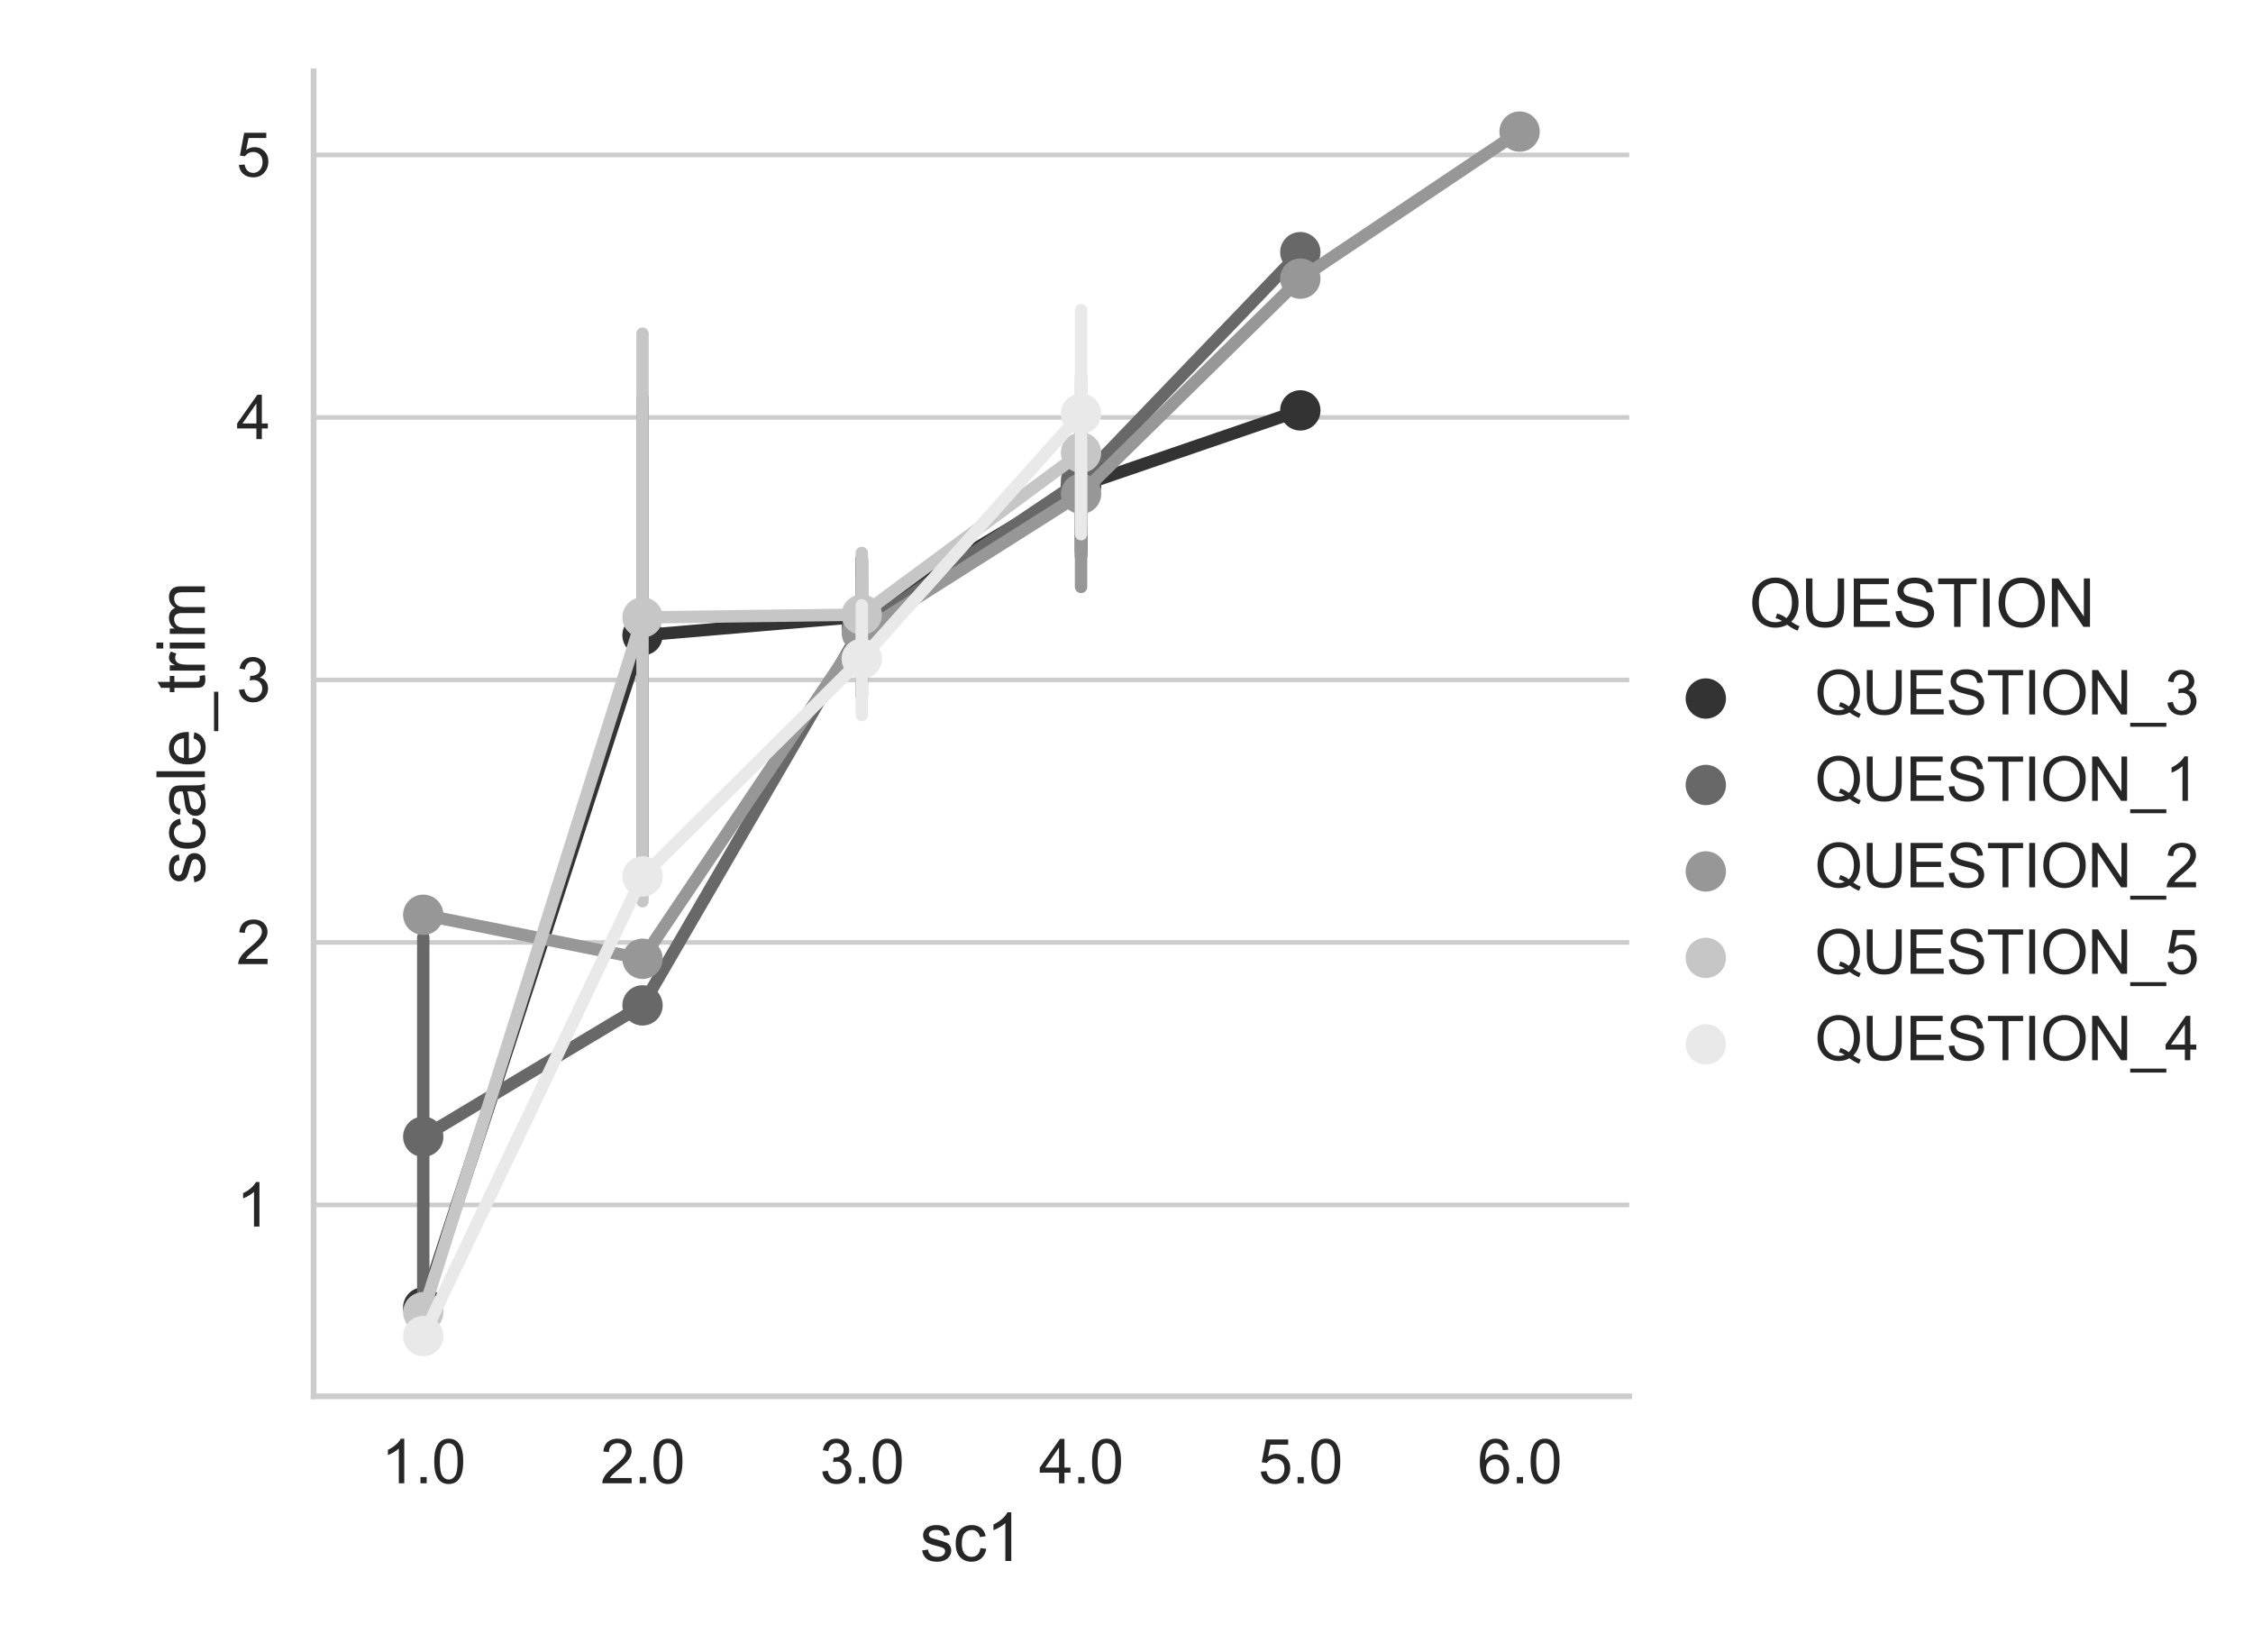 <?xml version="1.0" encoding="utf-8" standalone="no"?>
<!DOCTYPE svg PUBLIC "-//W3C//DTD SVG 1.1//EN"
  "http://www.w3.org/Graphics/SVG/1.1/DTD/svg11.dtd">
<svg xmlns:xlink="http://www.w3.org/1999/xlink" width="491.04pt" height="360pt" viewBox="0 0 491.04 360" xmlns="http://www.w3.org/2000/svg" version="1.1">
 <defs>
  <style type="text/css">*{stroke-linejoin: round; stroke-linecap: butt}</style>
 </defs>
 <g id="figure_1">
  <g id="patch_1">
   <path d="M 0 360 
L 491.04 360 
L 491.04 0 
L 0 0 
z
" style="fill: #ffffff"/>
  </g>
  <g id="axes_1">
   <g id="patch_2">
    <path d="M 68.353 304.308 
L 355.09 304.308 
L 355.09 15.552 
L 68.353 15.552 
z
" style="fill: #ffffff"/>
   </g>
   <g id="matplotlib.axis_1">
    <g id="xtick_1">
     <g id="text_1">
      <!-- 1.0 -->
      <g style="fill: #262626" transform="translate(83.074 323.256) scale(0.132 -0.132)">
       <defs>
        <path id="ArialMT-31" d="M 2384 0 
L 1822 0 
L 1822 3584 
Q 1619 3391 1289 3197 
Q 959 3003 697 2906 
L 697 3450 
Q 1169 3672 1522 3987 
Q 1875 4303 2022 4600 
L 2384 4600 
L 2384 0 
z
" transform="scale(0.016)"/>
        <path id="ArialMT-2e" d="M 581 0 
L 581 641 
L 1222 641 
L 1222 0 
L 581 0 
z
" transform="scale(0.016)"/>
        <path id="ArialMT-30" d="M 266 2259 
Q 266 3072 433 3567 
Q 600 4063 929 4331 
Q 1259 4600 1759 4600 
Q 2128 4600 2406 4451 
Q 2684 4303 2865 4023 
Q 3047 3744 3150 3342 
Q 3253 2941 3253 2259 
Q 3253 1453 3087 958 
Q 2922 463 2592 192 
Q 2263 -78 1759 -78 
Q 1097 -78 719 397 
Q 266 969 266 2259 
z
M 844 2259 
Q 844 1131 1108 757 
Q 1372 384 1759 384 
Q 2147 384 2411 759 
Q 2675 1134 2675 2259 
Q 2675 3391 2411 3762 
Q 2147 4134 1753 4134 
Q 1366 4134 1134 3806 
Q 844 3388 844 2259 
z
" transform="scale(0.016)"/>
       </defs>
       <use xlink:href="#ArialMT-31"/>
       <use xlink:href="#ArialMT-2e" x="55.615"/>
       <use xlink:href="#ArialMT-30" x="83.398"/>
      </g>
     </g>
    </g>
    <g id="xtick_2">
     <g id="text_2">
      <!-- 2.0 -->
      <g style="fill: #262626" transform="translate(130.863 323.256) scale(0.132 -0.132)">
       <defs>
        <path id="ArialMT-32" d="M 3222 541 
L 3222 0 
L 194 0 
Q 188 203 259 391 
Q 375 700 629 1000 
Q 884 1300 1366 1694 
Q 2113 2306 2375 2664 
Q 2638 3022 2638 3341 
Q 2638 3675 2398 3904 
Q 2159 4134 1775 4134 
Q 1369 4134 1125 3890 
Q 881 3647 878 3216 
L 300 3275 
Q 359 3922 746 4261 
Q 1134 4600 1788 4600 
Q 2447 4600 2831 4234 
Q 3216 3869 3216 3328 
Q 3216 3053 3103 2787 
Q 2991 2522 2730 2228 
Q 2469 1934 1863 1422 
Q 1356 997 1212 845 
Q 1069 694 975 541 
L 3222 541 
z
" transform="scale(0.016)"/>
       </defs>
       <use xlink:href="#ArialMT-32"/>
       <use xlink:href="#ArialMT-2e" x="55.615"/>
       <use xlink:href="#ArialMT-30" x="83.398"/>
      </g>
     </g>
    </g>
    <g id="xtick_3">
     <g id="text_3">
      <!-- 3.0 -->
      <g style="fill: #262626" transform="translate(178.652 323.256) scale(0.132 -0.132)">
       <defs>
        <path id="ArialMT-33" d="M 269 1209 
L 831 1284 
Q 928 806 1161 595 
Q 1394 384 1728 384 
Q 2125 384 2398 659 
Q 2672 934 2672 1341 
Q 2672 1728 2419 1979 
Q 2166 2231 1775 2231 
Q 1616 2231 1378 2169 
L 1441 2663 
Q 1497 2656 1531 2656 
Q 1891 2656 2178 2843 
Q 2466 3031 2466 3422 
Q 2466 3731 2256 3934 
Q 2047 4138 1716 4138 
Q 1388 4138 1169 3931 
Q 950 3725 888 3313 
L 325 3413 
Q 428 3978 793 4289 
Q 1159 4600 1703 4600 
Q 2078 4600 2393 4439 
Q 2709 4278 2876 4000 
Q 3044 3722 3044 3409 
Q 3044 3113 2884 2869 
Q 2725 2625 2413 2481 
Q 2819 2388 3044 2092 
Q 3269 1797 3269 1353 
Q 3269 753 2831 336 
Q 2394 -81 1725 -81 
Q 1122 -81 723 278 
Q 325 638 269 1209 
z
" transform="scale(0.016)"/>
       </defs>
       <use xlink:href="#ArialMT-33"/>
       <use xlink:href="#ArialMT-2e" x="55.615"/>
       <use xlink:href="#ArialMT-30" x="83.398"/>
      </g>
     </g>
    </g>
    <g id="xtick_4">
     <g id="text_4">
      <!-- 4.0 -->
      <g style="fill: #262626" transform="translate(226.442 323.256) scale(0.132 -0.132)">
       <defs>
        <path id="ArialMT-34" d="M 2069 0 
L 2069 1097 
L 81 1097 
L 81 1613 
L 2172 4581 
L 2631 4581 
L 2631 1613 
L 3250 1613 
L 3250 1097 
L 2631 1097 
L 2631 0 
L 2069 0 
z
M 2069 1613 
L 2069 3678 
L 634 1613 
L 2069 1613 
z
" transform="scale(0.016)"/>
       </defs>
       <use xlink:href="#ArialMT-34"/>
       <use xlink:href="#ArialMT-2e" x="55.615"/>
       <use xlink:href="#ArialMT-30" x="83.398"/>
      </g>
     </g>
    </g>
    <g id="xtick_5">
     <g id="text_5">
      <!-- 5.0 -->
      <g style="fill: #262626" transform="translate(274.231 323.256) scale(0.132 -0.132)">
       <defs>
        <path id="ArialMT-35" d="M 266 1200 
L 856 1250 
Q 922 819 1161 601 
Q 1400 384 1738 384 
Q 2144 384 2425 690 
Q 2706 997 2706 1503 
Q 2706 1984 2436 2262 
Q 2166 2541 1728 2541 
Q 1456 2541 1237 2417 
Q 1019 2294 894 2097 
L 366 2166 
L 809 4519 
L 3088 4519 
L 3088 3981 
L 1259 3981 
L 1013 2750 
Q 1425 3038 1878 3038 
Q 2478 3038 2890 2622 
Q 3303 2206 3303 1553 
Q 3303 931 2941 478 
Q 2500 -78 1738 -78 
Q 1113 -78 717 272 
Q 322 622 266 1200 
z
" transform="scale(0.016)"/>
       </defs>
       <use xlink:href="#ArialMT-35"/>
       <use xlink:href="#ArialMT-2e" x="55.615"/>
       <use xlink:href="#ArialMT-30" x="83.398"/>
      </g>
     </g>
    </g>
    <g id="xtick_6">
     <g id="text_6">
      <!-- 6.0 -->
      <g style="fill: #262626" transform="translate(322.021 323.256) scale(0.132 -0.132)">
       <defs>
        <path id="ArialMT-36" d="M 3184 3459 
L 2625 3416 
Q 2550 3747 2413 3897 
Q 2184 4138 1850 4138 
Q 1581 4138 1378 3988 
Q 1113 3794 959 3422 
Q 806 3050 800 2363 
Q 1003 2672 1297 2822 
Q 1591 2972 1913 2972 
Q 2475 2972 2870 2558 
Q 3266 2144 3266 1488 
Q 3266 1056 3080 686 
Q 2894 316 2569 119 
Q 2244 -78 1831 -78 
Q 1128 -78 684 439 
Q 241 956 241 2144 
Q 241 3472 731 4075 
Q 1159 4600 1884 4600 
Q 2425 4600 2770 4297 
Q 3116 3994 3184 3459 
z
M 888 1484 
Q 888 1194 1011 928 
Q 1134 663 1356 523 
Q 1578 384 1822 384 
Q 2178 384 2434 671 
Q 2691 959 2691 1453 
Q 2691 1928 2437 2201 
Q 2184 2475 1800 2475 
Q 1419 2475 1153 2201 
Q 888 1928 888 1484 
z
" transform="scale(0.016)"/>
       </defs>
       <use xlink:href="#ArialMT-36"/>
       <use xlink:href="#ArialMT-2e" x="55.615"/>
       <use xlink:href="#ArialMT-30" x="83.398"/>
      </g>
     </g>
    </g>
    <g id="text_7">
     <!-- sc1 -->
     <g style="fill: #262626" transform="translate(200.517 340.187) scale(0.144 -0.144)">
      <defs>
       <path id="ArialMT-73" d="M 197 991 
L 753 1078 
Q 800 744 1014 566 
Q 1228 388 1613 388 
Q 2000 388 2187 545 
Q 2375 703 2375 916 
Q 2375 1106 2209 1216 
Q 2094 1291 1634 1406 
Q 1016 1563 777 1677 
Q 538 1791 414 1992 
Q 291 2194 291 2438 
Q 291 2659 392 2848 
Q 494 3038 669 3163 
Q 800 3259 1026 3326 
Q 1253 3394 1513 3394 
Q 1903 3394 2198 3281 
Q 2494 3169 2634 2976 
Q 2775 2784 2828 2463 
L 2278 2388 
Q 2241 2644 2061 2787 
Q 1881 2931 1553 2931 
Q 1166 2931 1000 2803 
Q 834 2675 834 2503 
Q 834 2394 903 2306 
Q 972 2216 1119 2156 
Q 1203 2125 1616 2013 
Q 2213 1853 2448 1751 
Q 2684 1650 2818 1456 
Q 2953 1263 2953 975 
Q 2953 694 2789 445 
Q 2625 197 2315 61 
Q 2006 -75 1616 -75 
Q 969 -75 630 194 
Q 291 463 197 991 
z
" transform="scale(0.016)"/>
       <path id="ArialMT-63" d="M 2588 1216 
L 3141 1144 
Q 3050 572 2676 248 
Q 2303 -75 1759 -75 
Q 1078 -75 664 370 
Q 250 816 250 1647 
Q 250 2184 428 2587 
Q 606 2991 970 3192 
Q 1334 3394 1763 3394 
Q 2303 3394 2647 3120 
Q 2991 2847 3088 2344 
L 2541 2259 
Q 2463 2594 2264 2762 
Q 2066 2931 1784 2931 
Q 1359 2931 1093 2626 
Q 828 2322 828 1663 
Q 828 994 1084 691 
Q 1341 388 1753 388 
Q 2084 388 2306 591 
Q 2528 794 2588 1216 
z
" transform="scale(0.016)"/>
      </defs>
      <use xlink:href="#ArialMT-73"/>
      <use xlink:href="#ArialMT-63" x="50"/>
      <use xlink:href="#ArialMT-31" x="100"/>
     </g>
    </g>
   </g>
   <g id="matplotlib.axis_2">
    <g id="ytick_1">
     <g id="line2d_1">
      <path d="M 68.353 262.591 
L 355.09 262.591 
" clip-path="url(#pece6bf1df9)" style="fill: none; stroke: #cccccc; stroke-linecap: round"/>
     </g>
     <g id="text_8">
      <!-- 1 -->
      <g style="fill: #262626" transform="translate(51.512 267.315) scale(0.132 -0.132)">
       <use xlink:href="#ArialMT-31"/>
      </g>
     </g>
    </g>
    <g id="ytick_2">
     <g id="line2d_2">
      <path d="M 68.353 205.384 
L 355.09 205.384 
" clip-path="url(#pece6bf1df9)" style="fill: none; stroke: #cccccc; stroke-linecap: round"/>
     </g>
     <g id="text_9">
      <!-- 2 -->
      <g style="fill: #262626" transform="translate(51.512 210.108) scale(0.132 -0.132)">
       <use xlink:href="#ArialMT-32"/>
      </g>
     </g>
    </g>
    <g id="ytick_3">
     <g id="line2d_3">
      <path d="M 68.353 148.177 
L 355.09 148.177 
" clip-path="url(#pece6bf1df9)" style="fill: none; stroke: #cccccc; stroke-linecap: round"/>
     </g>
     <g id="text_10">
      <!-- 3 -->
      <g style="fill: #262626" transform="translate(51.512 152.901) scale(0.132 -0.132)">
       <use xlink:href="#ArialMT-33"/>
      </g>
     </g>
    </g>
    <g id="ytick_4">
     <g id="line2d_4">
      <path d="M 68.353 90.97 
L 355.09 90.97 
" clip-path="url(#pece6bf1df9)" style="fill: none; stroke: #cccccc; stroke-linecap: round"/>
     </g>
     <g id="text_11">
      <!-- 4 -->
      <g style="fill: #262626" transform="translate(51.512 95.694) scale(0.132 -0.132)">
       <use xlink:href="#ArialMT-34"/>
      </g>
     </g>
    </g>
    <g id="ytick_5">
     <g id="line2d_5">
      <path d="M 68.353 33.762 
L 355.09 33.762 
" clip-path="url(#pece6bf1df9)" style="fill: none; stroke: #cccccc; stroke-linecap: round"/>
     </g>
     <g id="text_12">
      <!-- 5 -->
      <g style="fill: #262626" transform="translate(51.512 38.487) scale(0.132 -0.132)">
       <use xlink:href="#ArialMT-35"/>
      </g>
     </g>
    </g>
    <g id="text_13">
     <!-- scale_trim -->
     <g style="fill: #262626" transform="translate(44.65 192.736) rotate(-90) scale(0.144 -0.144)">
      <defs>
       <path id="ArialMT-61" d="M 2588 409 
Q 2275 144 1986 34 
Q 1697 -75 1366 -75 
Q 819 -75 525 192 
Q 231 459 231 875 
Q 231 1119 342 1320 
Q 453 1522 633 1644 
Q 813 1766 1038 1828 
Q 1203 1872 1538 1913 
Q 2219 1994 2541 2106 
Q 2544 2222 2544 2253 
Q 2544 2597 2384 2738 
Q 2169 2928 1744 2928 
Q 1347 2928 1158 2789 
Q 969 2650 878 2297 
L 328 2372 
Q 403 2725 575 2942 
Q 747 3159 1072 3276 
Q 1397 3394 1825 3394 
Q 2250 3394 2515 3294 
Q 2781 3194 2906 3042 
Q 3031 2891 3081 2659 
Q 3109 2516 3109 2141 
L 3109 1391 
Q 3109 606 3145 398 
Q 3181 191 3288 0 
L 2700 0 
Q 2613 175 2588 409 
z
M 2541 1666 
Q 2234 1541 1622 1453 
Q 1275 1403 1131 1340 
Q 988 1278 909 1158 
Q 831 1038 831 891 
Q 831 666 1001 516 
Q 1172 366 1500 366 
Q 1825 366 2078 508 
Q 2331 650 2450 897 
Q 2541 1088 2541 1459 
L 2541 1666 
z
" transform="scale(0.016)"/>
       <path id="ArialMT-6c" d="M 409 0 
L 409 4581 
L 972 4581 
L 972 0 
L 409 0 
z
" transform="scale(0.016)"/>
       <path id="ArialMT-65" d="M 2694 1069 
L 3275 997 
Q 3138 488 2766 206 
Q 2394 -75 1816 -75 
Q 1088 -75 661 373 
Q 234 822 234 1631 
Q 234 2469 665 2931 
Q 1097 3394 1784 3394 
Q 2450 3394 2872 2941 
Q 3294 2488 3294 1666 
Q 3294 1616 3291 1516 
L 816 1516 
Q 847 969 1125 678 
Q 1403 388 1819 388 
Q 2128 388 2347 550 
Q 2566 713 2694 1069 
z
M 847 1978 
L 2700 1978 
Q 2663 2397 2488 2606 
Q 2219 2931 1791 2931 
Q 1403 2931 1139 2672 
Q 875 2413 847 1978 
z
" transform="scale(0.016)"/>
       <path id="ArialMT-5f" d="M -97 -1272 
L -97 -866 
L 3631 -866 
L 3631 -1272 
L -97 -1272 
z
" transform="scale(0.016)"/>
       <path id="ArialMT-74" d="M 1650 503 
L 1731 6 
Q 1494 -44 1306 -44 
Q 1000 -44 831 53 
Q 663 150 594 308 
Q 525 466 525 972 
L 525 2881 
L 113 2881 
L 113 3319 
L 525 3319 
L 525 4141 
L 1084 4478 
L 1084 3319 
L 1650 3319 
L 1650 2881 
L 1084 2881 
L 1084 941 
Q 1084 700 1114 631 
Q 1144 563 1211 522 
Q 1278 481 1403 481 
Q 1497 481 1650 503 
z
" transform="scale(0.016)"/>
       <path id="ArialMT-72" d="M 416 0 
L 416 3319 
L 922 3319 
L 922 2816 
Q 1116 3169 1280 3281 
Q 1444 3394 1641 3394 
Q 1925 3394 2219 3213 
L 2025 2691 
Q 1819 2813 1613 2813 
Q 1428 2813 1281 2702 
Q 1134 2591 1072 2394 
Q 978 2094 978 1738 
L 978 0 
L 416 0 
z
" transform="scale(0.016)"/>
       <path id="ArialMT-69" d="M 425 3934 
L 425 4581 
L 988 4581 
L 988 3934 
L 425 3934 
z
M 425 0 
L 425 3319 
L 988 3319 
L 988 0 
L 425 0 
z
" transform="scale(0.016)"/>
       <path id="ArialMT-6d" d="M 422 0 
L 422 3319 
L 925 3319 
L 925 2853 
Q 1081 3097 1340 3245 
Q 1600 3394 1931 3394 
Q 2300 3394 2536 3241 
Q 2772 3088 2869 2813 
Q 3263 3394 3894 3394 
Q 4388 3394 4653 3120 
Q 4919 2847 4919 2278 
L 4919 0 
L 4359 0 
L 4359 2091 
Q 4359 2428 4304 2576 
Q 4250 2725 4106 2815 
Q 3963 2906 3769 2906 
Q 3419 2906 3187 2673 
Q 2956 2441 2956 1928 
L 2956 0 
L 2394 0 
L 2394 2156 
Q 2394 2531 2256 2718 
Q 2119 2906 1806 2906 
Q 1569 2906 1367 2781 
Q 1166 2656 1075 2415 
Q 984 2175 984 1722 
L 984 0 
L 422 0 
z
" transform="scale(0.016)"/>
      </defs>
      <use xlink:href="#ArialMT-73"/>
      <use xlink:href="#ArialMT-63" x="50"/>
      <use xlink:href="#ArialMT-61" x="100"/>
      <use xlink:href="#ArialMT-6c" x="155.615"/>
      <use xlink:href="#ArialMT-65" x="177.832"/>
      <use xlink:href="#ArialMT-5f" x="233.447"/>
      <use xlink:href="#ArialMT-74" x="289.062"/>
      <use xlink:href="#ArialMT-72" x="316.846"/>
      <use xlink:href="#ArialMT-69" x="350.146"/>
      <use xlink:href="#ArialMT-6d" x="372.363"/>
     </g>
    </g>
   </g>
   <g id="line2d_6">
    <path d="M 92.248 284.942 
L 140.037 138.45 
L 187.826 134.369 
L 235.616 105.814 
L 283.405 89.439 
" clip-path="url(#pece6bf1df9)" style="fill: none; stroke: #333333; stroke-width: 2.7; stroke-linecap: round"/>
   </g>
   <g id="line2d_7">
    <path clip-path="url(#pece6bf1df9)" style="fill: none; stroke: #333333; stroke-width: 2.7; stroke-linecap: round"/>
   </g>
   <g id="line2d_8">
    <path d="M 140.037 190.129 
L 140.037 86.771 
" clip-path="url(#pece6bf1df9)" style="fill: none; stroke: #333333; stroke-width: 2.7; stroke-linecap: round"/>
   </g>
   <g id="line2d_9">
    <path d="M 187.826 147.779 
L 187.826 121.648 
" clip-path="url(#pece6bf1df9)" style="fill: none; stroke: #333333; stroke-width: 2.7; stroke-linecap: round"/>
   </g>
   <g id="line2d_10">
    <path d="M 235.616 121.186 
L 235.616 90.528 
" clip-path="url(#pece6bf1df9)" style="fill: none; stroke: #333333; stroke-width: 2.7; stroke-linecap: round"/>
   </g>
   <g id="line2d_11">
    <path clip-path="url(#pece6bf1df9)" style="fill: none; stroke: #333333; stroke-width: 2.7; stroke-linecap: round"/>
   </g>
   <g id="line2d_12">
    <path clip-path="url(#pece6bf1df9)" style="fill: none; stroke: #333333; stroke-width: 2.7; stroke-linecap: round"/>
   </g>
   <g id="PathCollection_1">
    <defs>
     <path id="m0d10f5b996" d="M 0 3.384 
C 0.897 3.384 1.758 3.027 2.393 2.393 
C 3.027 1.758 3.384 0.897 3.384 0 
C 3.384 -0.897 3.027 -1.758 2.393 -2.393 
C 1.758 -3.027 0.897 -3.384 0 -3.384 
C -0.897 -3.384 -1.758 -3.027 -2.393 -2.393 
C -3.027 -1.758 -3.384 -0.897 -3.384 0 
C -3.384 0.897 -3.027 1.758 -2.393 2.393 
C -1.758 3.027 -0.897 3.384 0 3.384 
z
" style="stroke: #333333; stroke-width: 2.025"/>
    </defs>
    <g clip-path="url(#pece6bf1df9)">
     <use xlink:href="#m0d10f5b996" x="92.248" y="284.942" style="fill: #333333; stroke: #333333; stroke-width: 2.025"/>
     <use xlink:href="#m0d10f5b996" x="140.037" y="138.45" style="fill: #333333; stroke: #333333; stroke-width: 2.025"/>
     <use xlink:href="#m0d10f5b996" x="187.826" y="134.369" style="fill: #333333; stroke: #333333; stroke-width: 2.025"/>
     <use xlink:href="#m0d10f5b996" x="235.616" y="105.814" style="fill: #333333; stroke: #333333; stroke-width: 2.025"/>
     <use xlink:href="#m0d10f5b996" x="283.405" y="89.439" style="fill: #333333; stroke: #333333; stroke-width: 2.025"/>
    </g>
   </g>
   <g id="line2d_13">
    <path d="M 92.248 247.732 
L 140.037 219.109 
L 187.826 136.822 
L 235.616 104.697 
L 283.405 54.955 
" clip-path="url(#pece6bf1df9)" style="fill: none; stroke: #686868; stroke-width: 2.7; stroke-linecap: round"/>
   </g>
   <g id="line2d_14">
    <path d="M 92.248 291.183 
L 92.248 204.281 
" clip-path="url(#pece6bf1df9)" style="fill: none; stroke: #686868; stroke-width: 2.7; stroke-linecap: round"/>
   </g>
   <g id="line2d_15">
    <path clip-path="url(#pece6bf1df9)" style="fill: none; stroke: #686868; stroke-width: 2.7; stroke-linecap: round"/>
   </g>
   <g id="line2d_16">
    <path d="M 187.826 151.667 
L 187.826 122.103 
" clip-path="url(#pece6bf1df9)" style="fill: none; stroke: #686868; stroke-width: 2.7; stroke-linecap: round"/>
   </g>
   <g id="line2d_17">
    <path d="M 235.616 120.116 
L 235.616 88.704 
" clip-path="url(#pece6bf1df9)" style="fill: none; stroke: #686868; stroke-width: 2.7; stroke-linecap: round"/>
   </g>
   <g id="line2d_18">
    <path d="M 283.405 55.067 
L 283.405 54.844 
" clip-path="url(#pece6bf1df9)" style="fill: none; stroke: #686868; stroke-width: 2.7; stroke-linecap: round"/>
   </g>
   <g id="line2d_19">
    <path clip-path="url(#pece6bf1df9)" style="fill: none; stroke: #686868; stroke-width: 2.7; stroke-linecap: round"/>
   </g>
   <g id="PathCollection_2">
    <defs>
     <path id="m2bbd7259a0" d="M 0 3.384 
C 0.897 3.384 1.758 3.027 2.393 2.393 
C 3.027 1.758 3.384 0.897 3.384 0 
C 3.384 -0.897 3.027 -1.758 2.393 -2.393 
C 1.758 -3.027 0.897 -3.384 0 -3.384 
C -0.897 -3.384 -1.758 -3.027 -2.393 -2.393 
C -3.027 -1.758 -3.384 -0.897 -3.384 0 
C -3.384 0.897 -3.027 1.758 -2.393 2.393 
C -1.758 3.027 -0.897 3.384 0 3.384 
z
" style="stroke: #686868; stroke-width: 2.025"/>
    </defs>
    <g clip-path="url(#pece6bf1df9)">
     <use xlink:href="#m2bbd7259a0" x="92.248" y="247.732" style="fill: #686868; stroke: #686868; stroke-width: 2.025"/>
     <use xlink:href="#m2bbd7259a0" x="140.037" y="219.109" style="fill: #686868; stroke: #686868; stroke-width: 2.025"/>
     <use xlink:href="#m2bbd7259a0" x="187.826" y="136.822" style="fill: #686868; stroke: #686868; stroke-width: 2.025"/>
     <use xlink:href="#m2bbd7259a0" x="235.616" y="104.697" style="fill: #686868; stroke: #686868; stroke-width: 2.025"/>
     <use xlink:href="#m2bbd7259a0" x="283.405" y="54.955" style="fill: #686868; stroke: #686868; stroke-width: 2.025"/>
    </g>
   </g>
   <g id="patch_3">
    <path d="M 68.353 304.308 
L 68.353 15.552 
" style="fill: none; stroke: #cccccc; stroke-width: 1.25; stroke-linejoin: miter; stroke-linecap: square"/>
   </g>
   <g id="patch_4">
    <path d="M 68.353 304.308 
L 355.09 304.308 
" style="fill: none; stroke: #cccccc; stroke-width: 1.25; stroke-linejoin: miter; stroke-linecap: square"/>
   </g>
   <g id="line2d_20">
    <path d="M 92.248 199.363 
L 140.037 208.956 
L 187.826 137.886 
L 235.616 107.618 
L 283.405 60.723 
L 331.195 28.677 
" clip-path="url(#pece6bf1df9)" style="fill: none; stroke: #979797; stroke-width: 2.7; stroke-linecap: round"/>
   </g>
   <g id="line2d_21">
    <path clip-path="url(#pece6bf1df9)" style="fill: none; stroke: #979797; stroke-width: 2.7; stroke-linecap: round"/>
   </g>
   <g id="line2d_22">
    <path clip-path="url(#pece6bf1df9)" style="fill: none; stroke: #979797; stroke-width: 2.7; stroke-linecap: round"/>
   </g>
   <g id="line2d_23">
    <path d="M 187.826 148.982 
L 187.826 126.399 
" clip-path="url(#pece6bf1df9)" style="fill: none; stroke: #979797; stroke-width: 2.7; stroke-linecap: round"/>
   </g>
   <g id="line2d_24">
    <path d="M 235.616 127.91 
L 235.616 90.876 
" clip-path="url(#pece6bf1df9)" style="fill: none; stroke: #979797; stroke-width: 2.7; stroke-linecap: round"/>
   </g>
   <g id="line2d_25">
    <path clip-path="url(#pece6bf1df9)" style="fill: none; stroke: #979797; stroke-width: 2.7; stroke-linecap: round"/>
   </g>
   <g id="line2d_26">
    <path clip-path="url(#pece6bf1df9)" style="fill: none; stroke: #979797; stroke-width: 2.7; stroke-linecap: round"/>
   </g>
   <g id="PathCollection_3">
    <defs>
     <path id="m2157a8b686" d="M 0 3.384 
C 0.897 3.384 1.758 3.027 2.393 2.393 
C 3.027 1.758 3.384 0.897 3.384 0 
C 3.384 -0.897 3.027 -1.758 2.393 -2.393 
C 1.758 -3.027 0.897 -3.384 0 -3.384 
C -0.897 -3.384 -1.758 -3.027 -2.393 -2.393 
C -3.027 -1.758 -3.384 -0.897 -3.384 0 
C -3.384 0.897 -3.027 1.758 -2.393 2.393 
C -1.758 3.027 -0.897 3.384 0 3.384 
z
" style="stroke: #979797; stroke-width: 2.025"/>
    </defs>
    <g clip-path="url(#pece6bf1df9)">
     <use xlink:href="#m2157a8b686" x="92.248" y="199.363" style="fill: #979797; stroke: #979797; stroke-width: 2.025"/>
     <use xlink:href="#m2157a8b686" x="140.037" y="208.956" style="fill: #979797; stroke: #979797; stroke-width: 2.025"/>
     <use xlink:href="#m2157a8b686" x="187.826" y="137.886" style="fill: #979797; stroke: #979797; stroke-width: 2.025"/>
     <use xlink:href="#m2157a8b686" x="235.616" y="107.618" style="fill: #979797; stroke: #979797; stroke-width: 2.025"/>
     <use xlink:href="#m2157a8b686" x="283.405" y="60.723" style="fill: #979797; stroke: #979797; stroke-width: 2.025"/>
     <use xlink:href="#m2157a8b686" x="331.195" y="28.677" style="fill: #979797; stroke: #979797; stroke-width: 2.025"/>
    </g>
   </g>
   <g id="line2d_27">
    <path d="M 92.248 285.982 
L 140.037 134.56 
L 187.826 133.953 
L 235.616 98.65 
" clip-path="url(#pece6bf1df9)" style="fill: none; stroke: #c6c6c6; stroke-width: 2.7; stroke-linecap: round"/>
   </g>
   <g id="line2d_28">
    <path clip-path="url(#pece6bf1df9)" style="fill: none; stroke: #c6c6c6; stroke-width: 2.7; stroke-linecap: round"/>
   </g>
   <g id="line2d_29">
    <path d="M 140.037 196.405 
L 140.037 72.714 
" clip-path="url(#pece6bf1df9)" style="fill: none; stroke: #c6c6c6; stroke-width: 2.7; stroke-linecap: round"/>
   </g>
   <g id="line2d_30">
    <path d="M 187.826 145.441 
L 187.826 120.51 
" clip-path="url(#pece6bf1df9)" style="fill: none; stroke: #c6c6c6; stroke-width: 2.7; stroke-linecap: round"/>
   </g>
   <g id="line2d_31">
    <path d="M 235.616 114.787 
L 235.616 82.087 
" clip-path="url(#pece6bf1df9)" style="fill: none; stroke: #c6c6c6; stroke-width: 2.7; stroke-linecap: round"/>
   </g>
   <g id="line2d_32">
    <path clip-path="url(#pece6bf1df9)" style="fill: none; stroke: #c6c6c6; stroke-width: 2.7; stroke-linecap: round"/>
   </g>
   <g id="line2d_33">
    <path clip-path="url(#pece6bf1df9)" style="fill: none; stroke: #c6c6c6; stroke-width: 2.7; stroke-linecap: round"/>
   </g>
   <g id="PathCollection_4">
    <defs>
     <path id="ma55640ae09" d="M 0 3.384 
C 0.897 3.384 1.758 3.027 2.393 2.393 
C 3.027 1.758 3.384 0.897 3.384 0 
C 3.384 -0.897 3.027 -1.758 2.393 -2.393 
C 1.758 -3.027 0.897 -3.384 0 -3.384 
C -0.897 -3.384 -1.758 -3.027 -2.393 -2.393 
C -3.027 -1.758 -3.384 -0.897 -3.384 0 
C -3.384 0.897 -3.027 1.758 -2.393 2.393 
C -1.758 3.027 -0.897 3.384 0 3.384 
z
" style="stroke: #c6c6c6; stroke-width: 2.025"/>
    </defs>
    <g clip-path="url(#pece6bf1df9)">
     <use xlink:href="#ma55640ae09" x="92.248" y="285.982" style="fill: #c6c6c6; stroke: #c6c6c6; stroke-width: 2.025"/>
     <use xlink:href="#ma55640ae09" x="140.037" y="134.56" style="fill: #c6c6c6; stroke: #c6c6c6; stroke-width: 2.025"/>
     <use xlink:href="#ma55640ae09" x="187.826" y="133.953" style="fill: #c6c6c6; stroke: #c6c6c6; stroke-width: 2.025"/>
     <use xlink:href="#ma55640ae09" x="235.616" y="98.65" style="fill: #c6c6c6; stroke: #c6c6c6; stroke-width: 2.025"/>
    </g>
   </g>
   <g id="line2d_34">
    <path d="M 92.248 291.183 
L 140.037 191.011 
L 187.826 143.578 
L 235.616 90.169 
" clip-path="url(#pece6bf1df9)" style="fill: none; stroke: #e9e9e9; stroke-width: 2.7; stroke-linecap: round"/>
   </g>
   <g id="line2d_35">
    <path clip-path="url(#pece6bf1df9)" style="fill: none; stroke: #e9e9e9; stroke-width: 2.7; stroke-linecap: round"/>
   </g>
   <g id="line2d_36">
    <path clip-path="url(#pece6bf1df9)" style="fill: none; stroke: #e9e9e9; stroke-width: 2.7; stroke-linecap: round"/>
   </g>
   <g id="line2d_37">
    <path d="M 187.826 155.832 
L 187.826 131.934 
" clip-path="url(#pece6bf1df9)" style="fill: none; stroke: #e9e9e9; stroke-width: 2.7; stroke-linecap: round"/>
   </g>
   <g id="line2d_38">
    <path d="M 235.616 116.42 
L 235.616 67.591 
" clip-path="url(#pece6bf1df9)" style="fill: none; stroke: #e9e9e9; stroke-width: 2.7; stroke-linecap: round"/>
   </g>
   <g id="line2d_39">
    <path clip-path="url(#pece6bf1df9)" style="fill: none; stroke: #e9e9e9; stroke-width: 2.7; stroke-linecap: round"/>
   </g>
   <g id="line2d_40">
    <path clip-path="url(#pece6bf1df9)" style="fill: none; stroke: #e9e9e9; stroke-width: 2.7; stroke-linecap: round"/>
   </g>
   <g id="PathCollection_5">
    <defs>
     <path id="m8b8b376fff" d="M 0 3.384 
C 0.897 3.384 1.758 3.027 2.393 2.393 
C 3.027 1.758 3.384 0.897 3.384 0 
C 3.384 -0.897 3.027 -1.758 2.393 -2.393 
C 1.758 -3.027 0.897 -3.384 0 -3.384 
C -0.897 -3.384 -1.758 -3.027 -2.393 -2.393 
C -3.027 -1.758 -3.384 -0.897 -3.384 0 
C -3.384 0.897 -3.027 1.758 -2.393 2.393 
C -1.758 3.027 -0.897 3.384 0 3.384 
z
" style="stroke: #e9e9e9; stroke-width: 2.025"/>
    </defs>
    <g clip-path="url(#pece6bf1df9)">
     <use xlink:href="#m8b8b376fff" x="92.248" y="291.183" style="fill: #e9e9e9; stroke: #e9e9e9; stroke-width: 2.025"/>
     <use xlink:href="#m8b8b376fff" x="140.037" y="191.011" style="fill: #e9e9e9; stroke: #e9e9e9; stroke-width: 2.025"/>
     <use xlink:href="#m8b8b376fff" x="187.826" y="143.578" style="fill: #e9e9e9; stroke: #e9e9e9; stroke-width: 2.025"/>
     <use xlink:href="#m8b8b376fff" x="235.616" y="90.169" style="fill: #e9e9e9; stroke: #e9e9e9; stroke-width: 2.025"/>
    </g>
   </g>
  </g>
  <g id="legend_1">
   <g id="text_14">
    <!-- QUESTION -->
    <g style="fill: #262626" transform="translate(381.267 136.62) scale(0.144 -0.144)">
     <defs>
      <path id="ArialMT-51" d="M 3966 491 
Q 4388 200 4744 66 
L 4566 -356 
Q 4072 -178 3581 206 
Q 3072 -78 2456 -78 
Q 1834 -78 1328 222 
Q 822 522 548 1065 
Q 275 1609 275 2291 
Q 275 2969 550 3525 
Q 825 4081 1333 4372 
Q 1841 4663 2469 4663 
Q 3103 4663 3612 4361 
Q 4122 4059 4389 3517 
Q 4656 2975 4656 2294 
Q 4656 1728 4484 1276 
Q 4313 825 3966 491 
z
M 2631 1266 
Q 3156 1119 3497 828 
Q 4031 1316 4031 2294 
Q 4031 2850 3842 3265 
Q 3653 3681 3289 3911 
Q 2925 4141 2472 4141 
Q 1794 4141 1347 3677 
Q 900 3213 900 2291 
Q 900 1397 1342 919 
Q 1784 441 2472 441 
Q 2797 441 3084 563 
Q 2800 747 2484 825 
L 2631 1266 
z
" transform="scale(0.016)"/>
      <path id="ArialMT-55" d="M 3500 4581 
L 4106 4581 
L 4106 1934 
Q 4106 1244 3950 837 
Q 3794 431 3386 176 
Q 2978 -78 2316 -78 
Q 1672 -78 1262 144 
Q 853 366 678 786 
Q 503 1206 503 1934 
L 503 4581 
L 1109 4581 
L 1109 1938 
Q 1109 1341 1220 1058 
Q 1331 775 1601 622 
Q 1872 469 2263 469 
Q 2931 469 3215 772 
Q 3500 1075 3500 1938 
L 3500 4581 
z
" transform="scale(0.016)"/>
      <path id="ArialMT-45" d="M 506 0 
L 506 4581 
L 3819 4581 
L 3819 4041 
L 1113 4041 
L 1113 2638 
L 3647 2638 
L 3647 2100 
L 1113 2100 
L 1113 541 
L 3925 541 
L 3925 0 
L 506 0 
z
" transform="scale(0.016)"/>
      <path id="ArialMT-53" d="M 288 1472 
L 859 1522 
Q 900 1178 1048 958 
Q 1197 738 1509 602 
Q 1822 466 2213 466 
Q 2559 466 2825 569 
Q 3091 672 3220 851 
Q 3350 1031 3350 1244 
Q 3350 1459 3225 1620 
Q 3100 1781 2813 1891 
Q 2628 1963 1997 2114 
Q 1366 2266 1113 2400 
Q 784 2572 623 2826 
Q 463 3081 463 3397 
Q 463 3744 659 4045 
Q 856 4347 1234 4503 
Q 1613 4659 2075 4659 
Q 2584 4659 2973 4495 
Q 3363 4331 3572 4012 
Q 3781 3694 3797 3291 
L 3216 3247 
Q 3169 3681 2898 3903 
Q 2628 4125 2100 4125 
Q 1550 4125 1298 3923 
Q 1047 3722 1047 3438 
Q 1047 3191 1225 3031 
Q 1400 2872 2139 2705 
Q 2878 2538 3153 2413 
Q 3553 2228 3743 1945 
Q 3934 1663 3934 1294 
Q 3934 928 3725 604 
Q 3516 281 3123 101 
Q 2731 -78 2241 -78 
Q 1619 -78 1198 103 
Q 778 284 539 648 
Q 300 1013 288 1472 
z
" transform="scale(0.016)"/>
      <path id="ArialMT-54" d="M 1659 0 
L 1659 4041 
L 150 4041 
L 150 4581 
L 3781 4581 
L 3781 4041 
L 2266 4041 
L 2266 0 
L 1659 0 
z
" transform="scale(0.016)"/>
      <path id="ArialMT-49" d="M 597 0 
L 597 4581 
L 1203 4581 
L 1203 0 
L 597 0 
z
" transform="scale(0.016)"/>
      <path id="ArialMT-4f" d="M 309 2231 
Q 309 3372 921 4017 
Q 1534 4663 2503 4663 
Q 3138 4663 3647 4359 
Q 4156 4056 4423 3514 
Q 4691 2972 4691 2284 
Q 4691 1588 4409 1038 
Q 4128 488 3612 205 
Q 3097 -78 2500 -78 
Q 1853 -78 1343 234 
Q 834 547 571 1087 
Q 309 1628 309 2231 
z
M 934 2222 
Q 934 1394 1379 917 
Q 1825 441 2497 441 
Q 3181 441 3623 922 
Q 4066 1403 4066 2288 
Q 4066 2847 3877 3264 
Q 3688 3681 3323 3911 
Q 2959 4141 2506 4141 
Q 1863 4141 1398 3698 
Q 934 3256 934 2222 
z
" transform="scale(0.016)"/>
      <path id="ArialMT-4e" d="M 488 0 
L 488 4581 
L 1109 4581 
L 3516 984 
L 3516 4581 
L 4097 4581 
L 4097 0 
L 3475 0 
L 1069 3600 
L 1069 0 
L 488 0 
z
" transform="scale(0.016)"/>
     </defs>
     <use xlink:href="#ArialMT-51"/>
     <use xlink:href="#ArialMT-55" x="77.783"/>
     <use xlink:href="#ArialMT-45" x="150"/>
     <use xlink:href="#ArialMT-53" x="216.699"/>
     <use xlink:href="#ArialMT-54" x="283.398"/>
     <use xlink:href="#ArialMT-49" x="344.482"/>
     <use xlink:href="#ArialMT-4f" x="372.266"/>
     <use xlink:href="#ArialMT-4e" x="450.049"/>
    </g>
   </g>
   <g id="PathCollection_6">
    <g>
     <use xlink:href="#m0d10f5b996" x="371.78" y="152.235" style="fill: #333333; stroke: #333333; stroke-width: 2.025"/>
    </g>
   </g>
   <g id="text_15">
    <!-- QUESTION_3 -->
    <g style="fill: #262626" transform="translate(395.54 155.7) scale(0.132 -0.132)">
     <use xlink:href="#ArialMT-51"/>
     <use xlink:href="#ArialMT-55" x="77.783"/>
     <use xlink:href="#ArialMT-45" x="150"/>
     <use xlink:href="#ArialMT-53" x="216.699"/>
     <use xlink:href="#ArialMT-54" x="283.398"/>
     <use xlink:href="#ArialMT-49" x="344.482"/>
     <use xlink:href="#ArialMT-4f" x="372.266"/>
     <use xlink:href="#ArialMT-4e" x="450.049"/>
     <use xlink:href="#ArialMT-5f" x="522.266"/>
     <use xlink:href="#ArialMT-33" x="577.881"/>
    </g>
   </g>
   <g id="PathCollection_7">
    <g>
     <use xlink:href="#m2bbd7259a0" x="371.78" y="171.076" style="fill: #686868; stroke: #686868; stroke-width: 2.025"/>
    </g>
   </g>
   <g id="text_16">
    <!-- QUESTION_1 -->
    <g style="fill: #262626" transform="translate(395.54 174.541) scale(0.132 -0.132)">
     <use xlink:href="#ArialMT-51"/>
     <use xlink:href="#ArialMT-55" x="77.783"/>
     <use xlink:href="#ArialMT-45" x="150"/>
     <use xlink:href="#ArialMT-53" x="216.699"/>
     <use xlink:href="#ArialMT-54" x="283.398"/>
     <use xlink:href="#ArialMT-49" x="344.482"/>
     <use xlink:href="#ArialMT-4f" x="372.266"/>
     <use xlink:href="#ArialMT-4e" x="450.049"/>
     <use xlink:href="#ArialMT-5f" x="522.266"/>
     <use xlink:href="#ArialMT-31" x="577.881"/>
    </g>
   </g>
   <g id="PathCollection_8">
    <g>
     <use xlink:href="#m2157a8b686" x="371.78" y="189.917" style="fill: #979797; stroke: #979797; stroke-width: 2.025"/>
    </g>
   </g>
   <g id="text_17">
    <!-- QUESTION_2 -->
    <g style="fill: #262626" transform="translate(395.54 193.382) scale(0.132 -0.132)">
     <use xlink:href="#ArialMT-51"/>
     <use xlink:href="#ArialMT-55" x="77.783"/>
     <use xlink:href="#ArialMT-45" x="150"/>
     <use xlink:href="#ArialMT-53" x="216.699"/>
     <use xlink:href="#ArialMT-54" x="283.398"/>
     <use xlink:href="#ArialMT-49" x="344.482"/>
     <use xlink:href="#ArialMT-4f" x="372.266"/>
     <use xlink:href="#ArialMT-4e" x="450.049"/>
     <use xlink:href="#ArialMT-5f" x="522.266"/>
     <use xlink:href="#ArialMT-32" x="577.881"/>
    </g>
   </g>
   <g id="PathCollection_9">
    <g>
     <use xlink:href="#ma55640ae09" x="371.78" y="208.758" style="fill: #c6c6c6; stroke: #c6c6c6; stroke-width: 2.025"/>
    </g>
   </g>
   <g id="text_18">
    <!-- QUESTION_5 -->
    <g style="fill: #262626" transform="translate(395.54 212.223) scale(0.132 -0.132)">
     <use xlink:href="#ArialMT-51"/>
     <use xlink:href="#ArialMT-55" x="77.783"/>
     <use xlink:href="#ArialMT-45" x="150"/>
     <use xlink:href="#ArialMT-53" x="216.699"/>
     <use xlink:href="#ArialMT-54" x="283.398"/>
     <use xlink:href="#ArialMT-49" x="344.482"/>
     <use xlink:href="#ArialMT-4f" x="372.266"/>
     <use xlink:href="#ArialMT-4e" x="450.049"/>
     <use xlink:href="#ArialMT-5f" x="522.266"/>
     <use xlink:href="#ArialMT-35" x="577.881"/>
    </g>
   </g>
   <g id="PathCollection_10">
    <g>
     <use xlink:href="#m8b8b376fff" x="371.78" y="227.598" style="fill: #e9e9e9; stroke: #e9e9e9; stroke-width: 2.025"/>
    </g>
   </g>
   <g id="text_19">
    <!-- QUESTION_4 -->
    <g style="fill: #262626" transform="translate(395.54 231.063) scale(0.132 -0.132)">
     <use xlink:href="#ArialMT-51"/>
     <use xlink:href="#ArialMT-55" x="77.783"/>
     <use xlink:href="#ArialMT-45" x="150"/>
     <use xlink:href="#ArialMT-53" x="216.699"/>
     <use xlink:href="#ArialMT-54" x="283.398"/>
     <use xlink:href="#ArialMT-49" x="344.482"/>
     <use xlink:href="#ArialMT-4f" x="372.266"/>
     <use xlink:href="#ArialMT-4e" x="450.049"/>
     <use xlink:href="#ArialMT-5f" x="522.266"/>
     <use xlink:href="#ArialMT-34" x="577.881"/>
    </g>
   </g>
  </g>
 </g>
 <defs>
  <clipPath id="pece6bf1df9">
   <rect x="68.353" y="15.552" width="286.737" height="288.756"/>
  </clipPath>
 </defs>
</svg>

